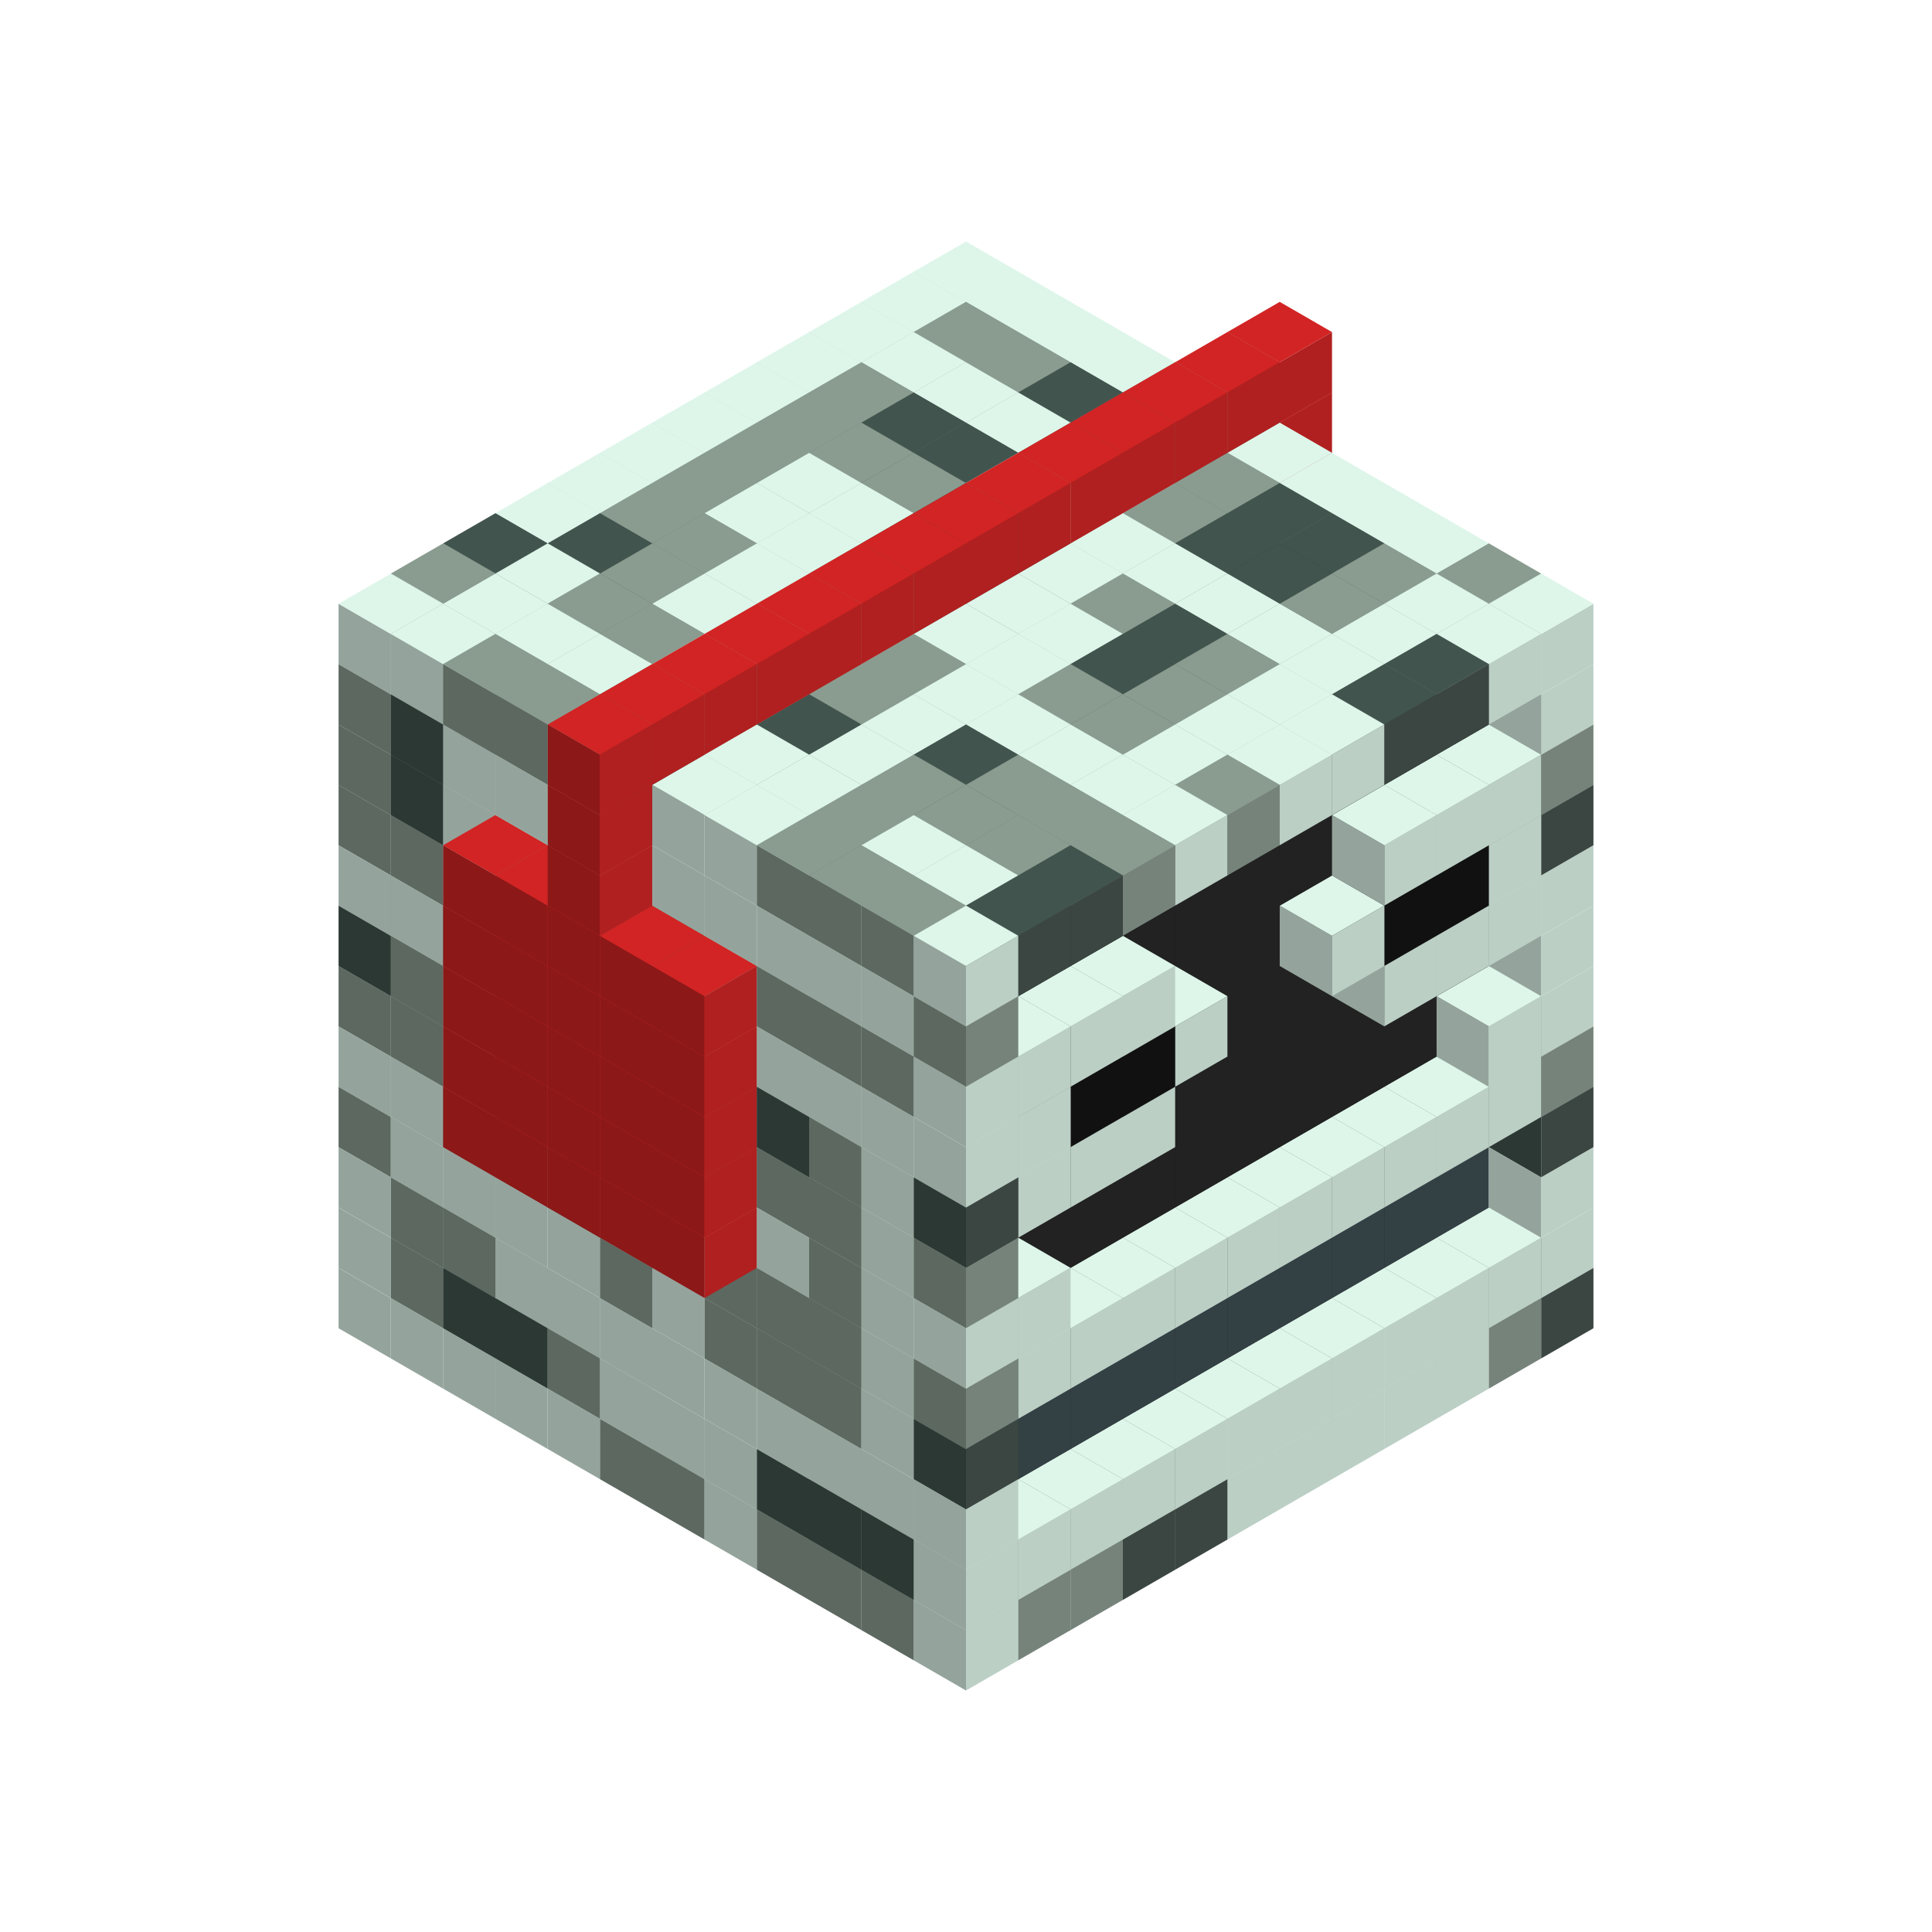 
<svg width='600' height='600' viewBox='4436371 5550000 3200000 3200000' xmlns='http://www.w3.org/2000/svg' xmlns:xlink='http://www.w3.org/1999/xlink'>
<use xlink:href='#v-0x00000060-1' transform='translate(983738,3600000)'/>
<use xlink:href='#v-0x00000060-1' transform='translate(1070341,3650000)'/>
<use xlink:href='#v-0x00000060-1' transform='translate(1156944,3700000)'/>
<use xlink:href='#v-0x00000060-1' transform='translate(1243547,3750000)'/>
<use xlink:href='#v-0x00000060-1' transform='translate(1330150,3800000)'/>
<use xlink:href='#v-0x00000060-4' transform='translate(1416753,3850000)'/>
<use xlink:href='#v-0x00000060-4' transform='translate(1503356,3900000)'/>
<use xlink:href='#v-0x00000060-1' transform='translate(1589959,3950000)'/>
<use xlink:href='#v-0x00000060-4' transform='translate(1676562,4000000)'/>
<use xlink:href='#v-0x00000060-4' transform='translate(1763165,4050000)'/>
<use xlink:href='#v-0x00000060-4' transform='translate(1849768,4100000)'/>
<use xlink:href='#v-0x00000060-5' transform='translate(2889004,3600000)'/>
<use xlink:href='#v-0x00000060-4' transform='translate(2802401,3650000)'/>
<use xlink:href='#v-0x00000060-1' transform='translate(2715798,3700000)'/>
<use xlink:href='#v-0x00000060-1' transform='translate(2629195,3750000)'/>
<use xlink:href='#v-0x00000060-1' transform='translate(2542592,3800000)'/>
<use xlink:href='#v-0x00000060-1' transform='translate(2455989,3850000)'/>
<use xlink:href='#v-0x00000060-1' transform='translate(2369386,3900000)'/>
<use xlink:href='#v-0x00000060-5' transform='translate(2282783,3950000)'/>
<use xlink:href='#v-0x00000060-5' transform='translate(2196180,4000000)'/>
<use xlink:href='#v-0x00000060-4' transform='translate(2109577,4050000)'/>
<use xlink:href='#v-0x00000060-4' transform='translate(2022974,4100000)'/>
<use xlink:href='#v-0x00000060-1' transform='translate(1936371,4150000)'/>
<use xlink:href='#v-0x00000060-1' transform='translate(983738,3500000)'/>
<use xlink:href='#v-0x00000060-4' transform='translate(1070341,3550000)'/>
<use xlink:href='#v-0x00000060-5' transform='translate(1156944,3600000)'/>
<use xlink:href='#v-0x00000060-5' transform='translate(1243547,3650000)'/>
<use xlink:href='#v-0x00000060-4' transform='translate(1330150,3700000)'/>
<use xlink:href='#v-0x00000060-1' transform='translate(1416753,3750000)'/>
<use xlink:href='#v-0x00000060-1' transform='translate(1503356,3800000)'/>
<use xlink:href='#v-0x00000060-1' transform='translate(1589959,3850000)'/>
<use xlink:href='#v-0x00000060-5' transform='translate(1676562,3900000)'/>
<use xlink:href='#v-0x00000060-5' transform='translate(1763165,3950000)'/>
<use xlink:href='#v-0x00000060-2' transform='translate(2715798,3500000)'/>
<use xlink:href='#v-0x00000060-2' transform='translate(2629195,3550000)'/>
<use xlink:href='#v-0x00000060-2' transform='translate(2542592,3600000)'/>
<use xlink:href='#v-0x00000060-2' transform='translate(2455989,3650000)'/>
<use xlink:href='#v-0x00000060-2' transform='translate(2369386,3700000)'/>
<use xlink:href='#v-0x00000060-2' transform='translate(2282783,3750000)'/>
<use xlink:href='#v-0x00000060-2' transform='translate(2196180,3800000)'/>
<use xlink:href='#v-0x00000060-2' transform='translate(2109577,3850000)'/>
<use xlink:href='#v-0x00000060-2' transform='translate(2022974,3900000)'/>
<use xlink:href='#v-0x00000060-2' transform='translate(1936371,3950000)'/>
<use xlink:href='#v-0x00000060-5' transform='translate(1849768,4000000)'/>
<use xlink:href='#v-0x00000060-1' transform='translate(2889004,3500000)'/>
<use xlink:href='#v-0x00000060-1' transform='translate(2802401,3550000)'/>
<use xlink:href='#v-0x00000060-1' transform='translate(2715798,3600000)'/>
<use xlink:href='#v-0x00000060-1' transform='translate(2629195,3650000)'/>
<use xlink:href='#v-0x00000060-1' transform='translate(2542592,3700000)'/>
<use xlink:href='#v-0x00000060-1' transform='translate(2455989,3750000)'/>
<use xlink:href='#v-0x00000060-1' transform='translate(2369386,3800000)'/>
<use xlink:href='#v-0x00000060-1' transform='translate(2282783,3850000)'/>
<use xlink:href='#v-0x00000060-1' transform='translate(2196180,3900000)'/>
<use xlink:href='#v-0x00000060-1' transform='translate(2109577,3950000)'/>
<use xlink:href='#v-0x00000060-1' transform='translate(2022974,4000000)'/>
<use xlink:href='#v-0x00000060-1' transform='translate(1936371,4050000)'/>
<use xlink:href='#v-0x00000060-1' transform='translate(983738,3400000)'/>
<use xlink:href='#v-0x00000060-4' transform='translate(1070341,3450000)'/>
<use xlink:href='#v-0x00000060-4' transform='translate(1156944,3500000)'/>
<use xlink:href='#v-0x00000060-1' transform='translate(1243547,3550000)'/>
<use xlink:href='#v-0x00000060-1' transform='translate(1330150,3600000)'/>
<use xlink:href='#v-0x00000060-1' transform='translate(1416753,3650000)'/>
<use xlink:href='#v-0x00000060-1' transform='translate(1503356,3700000)'/>
<use xlink:href='#v-0x00000060-1' transform='translate(1589959,3750000)'/>
<use xlink:href='#v-0x00000060-1' transform='translate(1676562,3800000)'/>
<use xlink:href='#v-0x00000060-1' transform='translate(1763165,3850000)'/>
<use xlink:href='#v-0x00000060-6' transform='translate(2715798,3400000)'/>
<use xlink:href='#v-0x00000060-6' transform='translate(2629195,3450000)'/>
<use xlink:href='#v-0x00000060-6' transform='translate(2542592,3500000)'/>
<use xlink:href='#v-0x00000060-6' transform='translate(2455989,3550000)'/>
<use xlink:href='#v-0x00000060-6' transform='translate(2369386,3600000)'/>
<use xlink:href='#v-0x00000060-6' transform='translate(2282783,3650000)'/>
<use xlink:href='#v-0x00000060-6' transform='translate(2196180,3700000)'/>
<use xlink:href='#v-0x00000060-6' transform='translate(2109577,3750000)'/>
<use xlink:href='#v-0x00000060-6' transform='translate(2022974,3800000)'/>
<use xlink:href='#v-0x00000060-6' transform='translate(1936371,3850000)'/>
<use xlink:href='#v-0x00000060-1' transform='translate(1849768,3900000)'/>
<use xlink:href='#v-0x00000060-1' transform='translate(2889004,3400000)'/>
<use xlink:href='#v-0x00000060-1' transform='translate(1936371,3950000)'/>
<use xlink:href='#v-0x00000060-4' transform='translate(983738,3300000)'/>
<use xlink:href='#v-0x00000060-1' transform='translate(1070341,3350000)'/>
<use xlink:href='#v-0x00000060-1' transform='translate(1156944,3400000)'/>
<use xlink:href='#v-0x00000060-1' transform='translate(1243547,3450000)'/>
<use xlink:href='#v-0x00000060-1' transform='translate(1330150,3500000)'/>
<use xlink:href='#v-0x00000060-4' transform='translate(1416753,3550000)'/>
<use xlink:href='#v-0x00000060-1' transform='translate(1503356,3600000)'/>
<use xlink:href='#v-0x00000060-4' transform='translate(1589959,3650000)'/>
<use xlink:href='#v-0x00000060-4' transform='translate(1676562,3700000)'/>
<use xlink:href='#v-0x00000060-4' transform='translate(1763165,3750000)'/>
<use xlink:href='#v-0x00000060-6' transform='translate(2715798,3300000)'/>
<use xlink:href='#v-0x00000060-6' transform='translate(2629195,3350000)'/>
<use xlink:href='#v-0x00000060-6' transform='translate(2542592,3400000)'/>
<use xlink:href='#v-0x00000060-6' transform='translate(2455989,3450000)'/>
<use xlink:href='#v-0x00000060-6' transform='translate(2369386,3500000)'/>
<use xlink:href='#v-0x00000060-6' transform='translate(2282783,3550000)'/>
<use xlink:href='#v-0x00000060-6' transform='translate(2196180,3600000)'/>
<use xlink:href='#v-0x00000060-6' transform='translate(2109577,3650000)'/>
<use xlink:href='#v-0x00000060-6' transform='translate(2022974,3700000)'/>
<use xlink:href='#v-0x00000060-6' transform='translate(1936371,3750000)'/>
<use xlink:href='#v-0x00000060-1' transform='translate(1849768,3800000)'/>
<use xlink:href='#v-0x00000060-5' transform='translate(2889004,3300000)'/>
<use xlink:href='#v-0x00000060-5' transform='translate(1936371,3850000)'/>
<use xlink:href='#v-0x00000060-1' transform='translate(983738,3200000)'/>
<use xlink:href='#v-0x00000060-1' transform='translate(1070341,3250000)'/>
<use xlink:href='#v-0x00000060-4' transform='translate(1156944,3300000)'/>
<use xlink:href='#v-0x00000060-4' transform='translate(1243547,3350000)'/>
<use xlink:href='#v-0x00000060-5' transform='translate(1330150,3400000)'/>
<use xlink:href='#v-0x00000060-4' transform='translate(1416753,3450000)'/>
<use xlink:href='#v-0x00000060-1' transform='translate(1503356,3500000)'/>
<use xlink:href='#v-0x00000060-4' transform='translate(1589959,3550000)'/>
<use xlink:href='#v-0x00000060-4' transform='translate(1676562,3600000)'/>
<use xlink:href='#v-0x00000060-4' transform='translate(1763165,3650000)'/>
<use xlink:href='#v-0x00000060-2' transform='translate(2715798,3200000)'/>
<use xlink:href='#v-0x00000060-2' transform='translate(2629195,3250000)'/>
<use xlink:href='#v-0x00000060-2' transform='translate(2542592,3300000)'/>
<use xlink:href='#v-0x00000060-2' transform='translate(2455989,3350000)'/>
<use xlink:href='#v-0x00000060-2' transform='translate(2369386,3400000)'/>
<use xlink:href='#v-0x00000060-2' transform='translate(2282783,3450000)'/>
<use xlink:href='#v-0x00000060-2' transform='translate(2196180,3500000)'/>
<use xlink:href='#v-0x00000060-2' transform='translate(2109577,3550000)'/>
<use xlink:href='#v-0x00000060-2' transform='translate(2022974,3600000)'/>
<use xlink:href='#v-0x00000060-2' transform='translate(1936371,3650000)'/>
<use xlink:href='#v-0x00000060-1' transform='translate(1849768,3700000)'/>
<use xlink:href='#v-0x00000060-4' transform='translate(2889004,3200000)'/>
<use xlink:href='#v-0x00000060-1' transform='translate(2802401,3250000)'/>
<use xlink:href='#v-0x00000060-1' transform='translate(2715798,3300000)'/>
<use xlink:href='#v-0x00000060-1' transform='translate(2629195,3350000)'/>
<use xlink:href='#v-0x00000060-1' transform='translate(2542592,3400000)'/>
<use xlink:href='#v-0x00000060-1' transform='translate(2455989,3450000)'/>
<use xlink:href='#v-0x00000060-1' transform='translate(2369386,3500000)'/>
<use xlink:href='#v-0x00000060-1' transform='translate(2282783,3550000)'/>
<use xlink:href='#v-0x00000060-1' transform='translate(2196180,3600000)'/>
<use xlink:href='#v-0x00000060-1' transform='translate(2109577,3650000)'/>
<use xlink:href='#v-0x00000060-1' transform='translate(2022974,3700000)'/>
<use xlink:href='#v-0x00000060-4' transform='translate(1936371,3750000)'/>
<use xlink:href='#v-0x00000060-4' transform='translate(983738,3100000)'/>
<use xlink:href='#v-0x00000060-4' transform='translate(1070341,3150000)'/>
<use xlink:href='#v-0x00000060-1' transform='translate(1156944,3200000)'/>
<use xlink:href='#v-0x00000060-7' transform='translate(2282783,2650000)'/>
<use xlink:href='#v-0x00000060-4' transform='translate(1243547,3250000)'/>
<use xlink:href='#v-0x00000060-7' transform='translate(1156944,3300000)'/>
<use xlink:href='#v-0x00000060-7' transform='translate(2369386,2700000)'/>
<use xlink:href='#v-0x00000060-4' transform='translate(1330150,3300000)'/>
<use xlink:href='#v-0x00000060-7' transform='translate(1243547,3350000)'/>
<use xlink:href='#v-0x00000060-7' transform='translate(2455989,2750000)'/>
<use xlink:href='#v-0x00000060-4' transform='translate(1416753,3350000)'/>
<use xlink:href='#v-0x00000060-7' transform='translate(1330150,3400000)'/>
<use xlink:href='#v-0x00000060-7' transform='translate(2542592,2800000)'/>
<use xlink:href='#v-0x00000060-1' transform='translate(1503356,3400000)'/>
<use xlink:href='#v-0x00000060-7' transform='translate(1416753,3450000)'/>
<use xlink:href='#v-0x00000060-7' transform='translate(2629195,2850000)'/>
<use xlink:href='#v-0x00000060-1' transform='translate(1589959,3450000)'/>
<use xlink:href='#v-0x00000060-7' transform='translate(1503356,3500000)'/>
<use xlink:href='#v-0x00000060-1' transform='translate(1676562,3500000)'/>
<use xlink:href='#v-0x00000060-4' transform='translate(1763165,3550000)'/>
<use xlink:href='#v-0x00000060-2' transform='translate(2715798,3100000)'/>
<use xlink:href='#v-0x00000060-2' transform='translate(2629195,3150000)'/>
<use xlink:href='#v-0x00000060-2' transform='translate(2542592,3200000)'/>
<use xlink:href='#v-0x00000060-2' transform='translate(2455989,3250000)'/>
<use xlink:href='#v-0x00000060-2' transform='translate(2369386,3300000)'/>
<use xlink:href='#v-0x00000060-2' transform='translate(2282783,3350000)'/>
<use xlink:href='#v-0x00000060-2' transform='translate(2196180,3400000)'/>
<use xlink:href='#v-0x00000060-2' transform='translate(2109577,3450000)'/>
<use xlink:href='#v-0x00000060-2' transform='translate(2022974,3500000)'/>
<use xlink:href='#v-0x00000060-2' transform='translate(1936371,3550000)'/>
<use xlink:href='#v-0x00000060-1' transform='translate(1849768,3600000)'/>
<use xlink:href='#v-0x00000060-1' transform='translate(2889004,3100000)'/>
<use xlink:href='#v-0x00000060-1' transform='translate(2802401,3150000)'/>
<use xlink:href='#v-0x00000060-1' transform='translate(2022974,3600000)'/>
<use xlink:href='#v-0x00000060-1' transform='translate(1936371,3650000)'/>
<use xlink:href='#v-0x00000060-5' transform='translate(983738,3000000)'/>
<use xlink:href='#v-0x00000060-4' transform='translate(1070341,3050000)'/>
<use xlink:href='#v-0x00000060-1' transform='translate(1156944,3100000)'/>
<use xlink:href='#v-0x00000060-7' transform='translate(2282783,2550000)'/>
<use xlink:href='#v-0x00000060-1' transform='translate(1243547,3150000)'/>
<use xlink:href='#v-0x00000060-7' transform='translate(1156944,3200000)'/>
<use xlink:href='#v-0x00000060-7' transform='translate(2369386,2600000)'/>
<use xlink:href='#v-0x00000060-4' transform='translate(1330150,3200000)'/>
<use xlink:href='#v-0x00000060-7' transform='translate(1243547,3250000)'/>
<use xlink:href='#v-0x00000060-7' transform='translate(2455989,2650000)'/>
<use xlink:href='#v-0x00000060-1' transform='translate(1416753,3250000)'/>
<use xlink:href='#v-0x00000060-7' transform='translate(1330150,3300000)'/>
<use xlink:href='#v-0x00000060-7' transform='translate(2542592,2700000)'/>
<use xlink:href='#v-0x00000060-1' transform='translate(1503356,3300000)'/>
<use xlink:href='#v-0x00000060-7' transform='translate(1416753,3350000)'/>
<use xlink:href='#v-0x00000060-7' transform='translate(2629195,2750000)'/>
<use xlink:href='#v-0x00000060-4' transform='translate(1589959,3350000)'/>
<use xlink:href='#v-0x00000060-7' transform='translate(1503356,3400000)'/>
<use xlink:href='#v-0x00000060-4' transform='translate(1676562,3400000)'/>
<use xlink:href='#v-0x00000060-4' transform='translate(1763165,3450000)'/>
<use xlink:href='#v-0x00000060-2' transform='translate(2715798,3000000)'/>
<use xlink:href='#v-0x00000060-2' transform='translate(2629195,3050000)'/>
<use xlink:href='#v-0x00000060-2' transform='translate(2542592,3100000)'/>
<use xlink:href='#v-0x00000060-2' transform='translate(2455989,3150000)'/>
<use xlink:href='#v-0x00000060-2' transform='translate(2369386,3200000)'/>
<use xlink:href='#v-0x00000060-2' transform='translate(2282783,3250000)'/>
<use xlink:href='#v-0x00000060-2' transform='translate(2196180,3300000)'/>
<use xlink:href='#v-0x00000060-2' transform='translate(2109577,3350000)'/>
<use xlink:href='#v-0x00000060-2' transform='translate(2022974,3400000)'/>
<use xlink:href='#v-0x00000060-2' transform='translate(1936371,3450000)'/>
<use xlink:href='#v-0x00000060-1' transform='translate(1849768,3500000)'/>
<use xlink:href='#v-0x00000060-1' transform='translate(2889004,3000000)'/>
<use xlink:href='#v-0x00000060-4' transform='translate(1936371,3550000)'/>
<use xlink:href='#v-0x00000060-1' transform='translate(983738,2900000)'/>
<use xlink:href='#v-0x00000060-1' transform='translate(1070341,2950000)'/>
<use xlink:href='#v-0x00000060-4' transform='translate(1156944,3000000)'/>
<use xlink:href='#v-0x00000060-7' transform='translate(2282783,2450000)'/>
<use xlink:href='#v-0x00000060-1' transform='translate(1243547,3050000)'/>
<use xlink:href='#v-0x00000060-7' transform='translate(1156944,3100000)'/>
<use xlink:href='#v-0x00000060-7' transform='translate(2369386,2500000)'/>
<use xlink:href='#v-0x00000060-1' transform='translate(1330150,3100000)'/>
<use xlink:href='#v-0x00000060-7' transform='translate(1243547,3150000)'/>
<use xlink:href='#v-0x00000060-7' transform='translate(2455989,2550000)'/>
<use xlink:href='#v-0x00000060-1' transform='translate(1416753,3150000)'/>
<use xlink:href='#v-0x00000060-7' transform='translate(1330150,3200000)'/>
<use xlink:href='#v-0x00000060-7' transform='translate(2542592,2600000)'/>
<use xlink:href='#v-0x00000060-1' transform='translate(1503356,3200000)'/>
<use xlink:href='#v-0x00000060-7' transform='translate(1416753,3250000)'/>
<use xlink:href='#v-0x00000060-7' transform='translate(2629195,2650000)'/>
<use xlink:href='#v-0x00000060-4' transform='translate(1589959,3250000)'/>
<use xlink:href='#v-0x00000060-7' transform='translate(1503356,3300000)'/>
<use xlink:href='#v-0x00000060-5' transform='translate(1676562,3300000)'/>
<use xlink:href='#v-0x00000060-4' transform='translate(1763165,3350000)'/>
<use xlink:href='#v-0x00000060-2' transform='translate(2715798,2900000)'/>
<use xlink:href='#v-0x00000060-2' transform='translate(2629195,2950000)'/>
<use xlink:href='#v-0x00000060-2' transform='translate(2542592,3000000)'/>
<use xlink:href='#v-0x00000060-2' transform='translate(2455989,3050000)'/>
<use xlink:href='#v-0x00000060-2' transform='translate(2369386,3100000)'/>
<use xlink:href='#v-0x00000060-2' transform='translate(2282783,3150000)'/>
<use xlink:href='#v-0x00000060-2' transform='translate(2196180,3200000)'/>
<use xlink:href='#v-0x00000060-2' transform='translate(2109577,3250000)'/>
<use xlink:href='#v-0x00000060-2' transform='translate(2022974,3300000)'/>
<use xlink:href='#v-0x00000060-2' transform='translate(1936371,3350000)'/>
<use xlink:href='#v-0x00000060-1' transform='translate(1849768,3400000)'/>
<use xlink:href='#v-0x00000060-1' transform='translate(2889004,2900000)'/>
<use xlink:href='#v-0x00000060-1' transform='translate(2802401,2950000)'/>
<use xlink:href='#v-0x00000060-1' transform='translate(2715798,3000000)'/>
<use xlink:href='#v-0x00000060-1' transform='translate(2629195,3050000)'/>
<use xlink:href='#v-0x00000060-1' transform='translate(2196180,3300000)'/>
<use xlink:href='#v-0x00000060-1' transform='translate(2109577,3350000)'/>
<use xlink:href='#v-0x00000060-1' transform='translate(2022974,3400000)'/>
<use xlink:href='#v-0x00000060-5' transform='translate(1936371,3450000)'/>
<use xlink:href='#v-0x00000060-4' transform='translate(983738,2800000)'/>
<use xlink:href='#v-0x00000060-4' transform='translate(1070341,2850000)'/>
<use xlink:href='#v-0x00000060-1' transform='translate(1156944,2900000)'/>
<use xlink:href='#v-0x00000060-7' transform='translate(2282783,2350000)'/>
<use xlink:href='#v-0x00000060-1' transform='translate(1243547,2950000)'/>
<use xlink:href='#v-0x00000060-7' transform='translate(1156944,3000000)'/>
<use xlink:href='#v-0x00000060-7' transform='translate(2369386,2400000)'/>
<use xlink:href='#v-0x00000060-4' transform='translate(1330150,3000000)'/>
<use xlink:href='#v-0x00000060-7' transform='translate(1243547,3050000)'/>
<use xlink:href='#v-0x00000060-7' transform='translate(2455989,2450000)'/>
<use xlink:href='#v-0x00000060-4' transform='translate(1416753,3050000)'/>
<use xlink:href='#v-0x00000060-7' transform='translate(1330150,3100000)'/>
<use xlink:href='#v-0x00000060-7' transform='translate(2542592,2500000)'/>
<use xlink:href='#v-0x00000060-1' transform='translate(1503356,3100000)'/>
<use xlink:href='#v-0x00000060-7' transform='translate(1416753,3150000)'/>
<use xlink:href='#v-0x00000060-7' transform='translate(2629195,2550000)'/>
<use xlink:href='#v-0x00000060-1' transform='translate(1589959,3150000)'/>
<use xlink:href='#v-0x00000060-7' transform='translate(1503356,3200000)'/>
<use xlink:href='#v-0x00000060-1' transform='translate(1676562,3200000)'/>
<use xlink:href='#v-0x00000060-1' transform='translate(1763165,3250000)'/>
<use xlink:href='#v-0x00000060-2' transform='translate(2715798,2800000)'/>
<use xlink:href='#v-0x00000060-2' transform='translate(2629195,2850000)'/>
<use xlink:href='#v-0x00000060-2' transform='translate(2542592,2900000)'/>
<use xlink:href='#v-0x00000060-2' transform='translate(2455989,2950000)'/>
<use xlink:href='#v-0x00000060-2' transform='translate(2369386,3000000)'/>
<use xlink:href='#v-0x00000060-2' transform='translate(2282783,3050000)'/>
<use xlink:href='#v-0x00000060-2' transform='translate(2196180,3100000)'/>
<use xlink:href='#v-0x00000060-2' transform='translate(2109577,3150000)'/>
<use xlink:href='#v-0x00000060-2' transform='translate(2022974,3200000)'/>
<use xlink:href='#v-0x00000060-2' transform='translate(1936371,3250000)'/>
<use xlink:href='#v-0x00000060-1' transform='translate(1849768,3300000)'/>
<use xlink:href='#v-0x00000060-5' transform='translate(2889004,2800000)'/>
<use xlink:href='#v-0x00000060-1' transform='translate(2802401,2850000)'/>
<use xlink:href='#v-0x00000060-3' transform='translate(2715798,2900000)'/>
<use xlink:href='#v-0x00000060-3' transform='translate(2629195,2950000)'/>
<use xlink:href='#v-0x00000060-1' transform='translate(2542592,3000000)'/>
<use xlink:href='#v-0x00000060-1' transform='translate(2282783,3150000)'/>
<use xlink:href='#v-0x00000060-3' transform='translate(2196180,3200000)'/>
<use xlink:href='#v-0x00000060-3' transform='translate(2109577,3250000)'/>
<use xlink:href='#v-0x00000060-1' transform='translate(2022974,3300000)'/>
<use xlink:href='#v-0x00000060-1' transform='translate(1936371,3350000)'/>
<use xlink:href='#v-0x00000060-4' transform='translate(983738,2700000)'/>
<use xlink:href='#v-0x00000060-5' transform='translate(1070341,2750000)'/>
<use xlink:href='#v-0x00000060-1' transform='translate(1156944,2800000)'/>
<use xlink:href='#v-0x00000060-7' transform='translate(2282783,2250000)'/>
<use xlink:href='#v-0x00000060-1' transform='translate(1243547,2850000)'/>
<use xlink:href='#v-0x00000060-7' transform='translate(1156944,2900000)'/>
<use xlink:href='#v-0x00000060-7' transform='translate(2369386,2300000)'/>
<use xlink:href='#v-0x00000060-5' transform='translate(1330150,2900000)'/>
<use xlink:href='#v-0x00000060-7' transform='translate(1243547,2950000)'/>
<use xlink:href='#v-0x00000060-7' transform='translate(2455989,2350000)'/>
<use xlink:href='#v-0x00000060-4' transform='translate(1416753,2950000)'/>
<use xlink:href='#v-0x00000060-7' transform='translate(1330150,3000000)'/>
<use xlink:href='#v-0x00000060-7' transform='translate(2542592,2400000)'/>
<use xlink:href='#v-0x00000060-4' transform='translate(1503356,3000000)'/>
<use xlink:href='#v-0x00000060-7' transform='translate(1416753,3050000)'/>
<use xlink:href='#v-0x00000060-7' transform='translate(2629195,2450000)'/>
<use xlink:href='#v-0x00000060-1' transform='translate(1589959,3050000)'/>
<use xlink:href='#v-0x00000060-7' transform='translate(1503356,3100000)'/>
<use xlink:href='#v-0x00000060-4' transform='translate(1676562,3100000)'/>
<use xlink:href='#v-0x00000060-4' transform='translate(1763165,3150000)'/>
<use xlink:href='#v-0x00000060-2' transform='translate(2715798,2700000)'/>
<use xlink:href='#v-0x00000060-2' transform='translate(2629195,2750000)'/>
<use xlink:href='#v-0x00000060-2' transform='translate(2542592,2800000)'/>
<use xlink:href='#v-0x00000060-2' transform='translate(2455989,2850000)'/>
<use xlink:href='#v-0x00000060-2' transform='translate(2369386,2900000)'/>
<use xlink:href='#v-0x00000060-2' transform='translate(2282783,2950000)'/>
<use xlink:href='#v-0x00000060-2' transform='translate(2196180,3000000)'/>
<use xlink:href='#v-0x00000060-2' transform='translate(2109577,3050000)'/>
<use xlink:href='#v-0x00000060-2' transform='translate(2022974,3100000)'/>
<use xlink:href='#v-0x00000060-2' transform='translate(1936371,3150000)'/>
<use xlink:href='#v-0x00000060-4' transform='translate(1849768,3200000)'/>
<use xlink:href='#v-0x00000060-4' transform='translate(2889004,2700000)'/>
<use xlink:href='#v-0x00000060-1' transform='translate(2802401,2750000)'/>
<use xlink:href='#v-0x00000060-1' transform='translate(2715798,2800000)'/>
<use xlink:href='#v-0x00000060-1' transform='translate(2629195,2850000)'/>
<use xlink:href='#v-0x00000060-1' transform='translate(2196180,3100000)'/>
<use xlink:href='#v-0x00000060-1' transform='translate(2109577,3150000)'/>
<use xlink:href='#v-0x00000060-1' transform='translate(2022974,3200000)'/>
<use xlink:href='#v-0x00000060-1' transform='translate(1936371,3250000)'/>
<use xlink:href='#v-0x00000060-4' transform='translate(983738,2600000)'/>
<use xlink:href='#v-0x00000060-5' transform='translate(1070341,2650000)'/>
<use xlink:href='#v-0x00000060-1' transform='translate(1156944,2700000)'/>
<use xlink:href='#v-0x00000060-1' transform='translate(1243547,2750000)'/>
<use xlink:href='#v-0x00000060-1' transform='translate(1330150,2800000)'/>
<use xlink:href='#v-0x00000060-7' transform='translate(2455989,2250000)'/>
<use xlink:href='#v-0x00000060-1' transform='translate(1416753,2850000)'/>
<use xlink:href='#v-0x00000060-7' transform='translate(1330150,2900000)'/>
<use xlink:href='#v-0x00000060-1' transform='translate(1503356,2900000)'/>
<use xlink:href='#v-0x00000060-1' transform='translate(1589959,2950000)'/>
<use xlink:href='#v-0x00000060-1' transform='translate(1676562,3000000)'/>
<use xlink:href='#v-0x00000060-1' transform='translate(1763165,3050000)'/>
<use xlink:href='#v-0x00000060-2' transform='translate(2715798,2600000)'/>
<use xlink:href='#v-0x00000060-2' transform='translate(2629195,2650000)'/>
<use xlink:href='#v-0x00000060-2' transform='translate(2542592,2700000)'/>
<use xlink:href='#v-0x00000060-2' transform='translate(2455989,2750000)'/>
<use xlink:href='#v-0x00000060-2' transform='translate(2369386,2800000)'/>
<use xlink:href='#v-0x00000060-2' transform='translate(2282783,2850000)'/>
<use xlink:href='#v-0x00000060-2' transform='translate(2196180,2900000)'/>
<use xlink:href='#v-0x00000060-2' transform='translate(2109577,2950000)'/>
<use xlink:href='#v-0x00000060-2' transform='translate(2022974,3000000)'/>
<use xlink:href='#v-0x00000060-2' transform='translate(1936371,3050000)'/>
<use xlink:href='#v-0x00000060-1' transform='translate(1849768,3100000)'/>
<use xlink:href='#v-0x00000060-1' transform='translate(2889004,2600000)'/>
<use xlink:href='#v-0x00000060-4' transform='translate(1936371,3150000)'/>
<use xlink:href='#v-0x00000060-1' transform='translate(1936371,1950000)'/>
<use xlink:href='#v-0x00000060-1' transform='translate(1849768,2000000)'/>
<use xlink:href='#v-0x00000060-1' transform='translate(1763165,2050000)'/>
<use xlink:href='#v-0x00000060-1' transform='translate(1676562,2100000)'/>
<use xlink:href='#v-0x00000060-1' transform='translate(1589959,2150000)'/>
<use xlink:href='#v-0x00000060-1' transform='translate(1503356,2200000)'/>
<use xlink:href='#v-0x00000060-1' transform='translate(1416753,2250000)'/>
<use xlink:href='#v-0x00000060-1' transform='translate(1330150,2300000)'/>
<use xlink:href='#v-0x00000060-1' transform='translate(1243547,2350000)'/>
<use xlink:href='#v-0x00000060-5' transform='translate(1156944,2400000)'/>
<use xlink:href='#v-0x00000060-4' transform='translate(1070341,2450000)'/>
<use xlink:href='#v-0x00000060-1' transform='translate(983738,2500000)'/>
<use xlink:href='#v-0x00000060-1' transform='translate(2022974,2000000)'/>
<use xlink:href='#v-0x00000060-4' transform='translate(1936371,2050000)'/>
<use xlink:href='#v-0x00000060-1' transform='translate(1849768,2100000)'/>
<use xlink:href='#v-0x00000060-4' transform='translate(1763165,2150000)'/>
<use xlink:href='#v-0x00000060-4' transform='translate(1676562,2200000)'/>
<use xlink:href='#v-0x00000060-4' transform='translate(1589959,2250000)'/>
<use xlink:href='#v-0x00000060-4' transform='translate(1503356,2300000)'/>
<use xlink:href='#v-0x00000060-4' transform='translate(1416753,2350000)'/>
<use xlink:href='#v-0x00000060-5' transform='translate(1330150,2400000)'/>
<use xlink:href='#v-0x00000060-1' transform='translate(1243547,2450000)'/>
<use xlink:href='#v-0x00000060-1' transform='translate(1156944,2500000)'/>
<use xlink:href='#v-0x00000060-1' transform='translate(1070341,2550000)'/>
<use xlink:href='#v-0x00000060-1' transform='translate(2109577,2050000)'/>
<use xlink:href='#v-0x00000060-4' transform='translate(2022974,2100000)'/>
<use xlink:href='#v-0x00000060-1' transform='translate(1936371,2150000)'/>
<use xlink:href='#v-0x00000060-5' transform='translate(1849768,2200000)'/>
<use xlink:href='#v-0x00000060-4' transform='translate(1763165,2250000)'/>
<use xlink:href='#v-0x00000060-1' transform='translate(1676562,2300000)'/>
<use xlink:href='#v-0x00000060-1' transform='translate(1589959,2350000)'/>
<use xlink:href='#v-0x00000060-4' transform='translate(1503356,2400000)'/>
<use xlink:href='#v-0x00000060-4' transform='translate(1416753,2450000)'/>
<use xlink:href='#v-0x00000060-4' transform='translate(1330150,2500000)'/>
<use xlink:href='#v-0x00000060-1' transform='translate(1243547,2550000)'/>
<use xlink:href='#v-0x00000060-4' transform='translate(1156944,2600000)'/>
<use xlink:href='#v-0x00000060-1' transform='translate(2196180,2100000)'/>
<use xlink:href='#v-0x00000060-5' transform='translate(2109577,2150000)'/>
<use xlink:href='#v-0x00000060-1' transform='translate(2022974,2200000)'/>
<use xlink:href='#v-0x00000060-5' transform='translate(1936371,2250000)'/>
<use xlink:href='#v-0x00000060-4' transform='translate(1849768,2300000)'/>
<use xlink:href='#v-0x00000060-1' transform='translate(1763165,2350000)'/>
<use xlink:href='#v-0x00000060-1' transform='translate(1676562,2400000)'/>
<use xlink:href='#v-0x00000060-1' transform='translate(1589959,2450000)'/>
<use xlink:href='#v-0x00000060-1' transform='translate(1503356,2500000)'/>
<use xlink:href='#v-0x00000060-4' transform='translate(1416753,2550000)'/>
<use xlink:href='#v-0x00000060-1' transform='translate(1330150,2600000)'/>
<use xlink:href='#v-0x00000060-4' transform='translate(1243547,2650000)'/>
<use xlink:href='#v-0x00000060-4' transform='translate(2282783,2150000)'/>
<use xlink:href='#v-0x00000060-5' transform='translate(2196180,2200000)'/>
<use xlink:href='#v-0x00000060-4' transform='translate(2109577,2250000)'/>
<use xlink:href='#v-0x00000060-1' transform='translate(2022974,2300000)'/>
<use xlink:href='#v-0x00000060-5' transform='translate(1936371,2350000)'/>
<use xlink:href='#v-0x00000060-5' transform='translate(1849768,2400000)'/>
<use xlink:href='#v-0x00000060-4' transform='translate(1763165,2450000)'/>
<use xlink:href='#v-0x00000060-1' transform='translate(1676562,2500000)'/>
<use xlink:href='#v-0x00000060-1' transform='translate(1589959,2550000)'/>
<use xlink:href='#v-0x00000060-1' transform='translate(1503356,2600000)'/>
<use xlink:href='#v-0x00000060-4' transform='translate(1416753,2650000)'/>
<use xlink:href='#v-0x00000060-4' transform='translate(1330150,2700000)'/>
<use xlink:href='#v-0x00000060-7' transform='translate(2455989,2150000)'/>
<use xlink:href='#v-0x00000060-4' transform='translate(2369386,2200000)'/>
<use xlink:href='#v-0x00000060-4' transform='translate(2282783,2250000)'/>
<use xlink:href='#v-0x00000060-1' transform='translate(2196180,2300000)'/>
<use xlink:href='#v-0x00000060-1' transform='translate(2109577,2350000)'/>
<use xlink:href='#v-0x00000060-5' transform='translate(2022974,2400000)'/>
<use xlink:href='#v-0x00000060-5' transform='translate(1936371,2450000)'/>
<use xlink:href='#v-0x00000060-4' transform='translate(1849768,2500000)'/>
<use xlink:href='#v-0x00000060-1' transform='translate(1763165,2550000)'/>
<use xlink:href='#v-0x00000060-4' transform='translate(1676562,2600000)'/>
<use xlink:href='#v-0x00000060-4' transform='translate(1589959,2650000)'/>
<use xlink:href='#v-0x00000060-1' transform='translate(1503356,2700000)'/>
<use xlink:href='#v-0x00000060-5' transform='translate(1416753,2750000)'/>
<use xlink:href='#v-0x00000060-7' transform='translate(1330150,2800000)'/>
<use xlink:href='#v-0x00000060-1' transform='translate(2455989,2250000)'/>
<use xlink:href='#v-0x00000060-4' transform='translate(2369386,2300000)'/>
<use xlink:href='#v-0x00000060-4' transform='translate(2282783,2350000)'/>
<use xlink:href='#v-0x00000060-1' transform='translate(2196180,2400000)'/>
<use xlink:href='#v-0x00000060-1' transform='translate(2109577,2450000)'/>
<use xlink:href='#v-0x00000060-1' transform='translate(2022974,2500000)'/>
<use xlink:href='#v-0x00000060-1' transform='translate(1936371,2550000)'/>
<use xlink:href='#v-0x00000060-4' transform='translate(1849768,2600000)'/>
<use xlink:href='#v-0x00000060-4' transform='translate(1763165,2650000)'/>
<use xlink:href='#v-0x00000060-5' transform='translate(1676562,2700000)'/>
<use xlink:href='#v-0x00000060-1' transform='translate(1589959,2750000)'/>
<use xlink:href='#v-0x00000060-1' transform='translate(1503356,2800000)'/>
<use xlink:href='#v-0x00000060-1' transform='translate(2542592,2300000)'/>
<use xlink:href='#v-0x00000060-5' transform='translate(2455989,2350000)'/>
<use xlink:href='#v-0x00000060-5' transform='translate(2369386,2400000)'/>
<use xlink:href='#v-0x00000060-1' transform='translate(2282783,2450000)'/>
<use xlink:href='#v-0x00000060-4' transform='translate(2196180,2500000)'/>
<use xlink:href='#v-0x00000060-1' transform='translate(2109577,2550000)'/>
<use xlink:href='#v-0x00000060-1' transform='translate(2022974,2600000)'/>
<use xlink:href='#v-0x00000060-1' transform='translate(1936371,2650000)'/>
<use xlink:href='#v-0x00000060-1' transform='translate(1849768,2700000)'/>
<use xlink:href='#v-0x00000060-1' transform='translate(1763165,2750000)'/>
<use xlink:href='#v-0x00000060-1' transform='translate(1676562,2800000)'/>
<use xlink:href='#v-0x00000060-1' transform='translate(1589959,2850000)'/>
<use xlink:href='#v-0x00000060-1' transform='translate(2629195,2350000)'/>
<use xlink:href='#v-0x00000060-5' transform='translate(2542592,2400000)'/>
<use xlink:href='#v-0x00000060-5' transform='translate(2455989,2450000)'/>
<use xlink:href='#v-0x00000060-1' transform='translate(2369386,2500000)'/>
<use xlink:href='#v-0x00000060-5' transform='translate(2282783,2550000)'/>
<use xlink:href='#v-0x00000060-5' transform='translate(2196180,2600000)'/>
<use xlink:href='#v-0x00000060-4' transform='translate(2109577,2650000)'/>
<use xlink:href='#v-0x00000060-1' transform='translate(2022974,2700000)'/>
<use xlink:href='#v-0x00000060-5' transform='translate(1936371,2750000)'/>
<use xlink:href='#v-0x00000060-4' transform='translate(1849768,2800000)'/>
<use xlink:href='#v-0x00000060-4' transform='translate(1763165,2850000)'/>
<use xlink:href='#v-0x00000060-4' transform='translate(1676562,2900000)'/>
<use xlink:href='#v-0x00000060-1' transform='translate(2715798,2400000)'/>
<use xlink:href='#v-0x00000060-4' transform='translate(2629195,2450000)'/>
<use xlink:href='#v-0x00000060-4' transform='translate(2542592,2500000)'/>
<use xlink:href='#v-0x00000060-1' transform='translate(2455989,2550000)'/>
<use xlink:href='#v-0x00000060-4' transform='translate(2369386,2600000)'/>
<use xlink:href='#v-0x00000060-4' transform='translate(2282783,2650000)'/>
<use xlink:href='#v-0x00000060-4' transform='translate(2196180,2700000)'/>
<use xlink:href='#v-0x00000060-1' transform='translate(2109577,2750000)'/>
<use xlink:href='#v-0x00000060-4' transform='translate(2022974,2800000)'/>
<use xlink:href='#v-0x00000060-4' transform='translate(1936371,2850000)'/>
<use xlink:href='#v-0x00000060-1' transform='translate(1849768,2900000)'/>
<use xlink:href='#v-0x00000060-4' transform='translate(1763165,2950000)'/>
<use xlink:href='#v-0x00000060-4' transform='translate(2802401,2450000)'/>
<use xlink:href='#v-0x00000060-1' transform='translate(2715798,2500000)'/>
<use xlink:href='#v-0x00000060-1' transform='translate(2629195,2550000)'/>
<use xlink:href='#v-0x00000060-1' transform='translate(2542592,2600000)'/>
<use xlink:href='#v-0x00000060-1' transform='translate(2455989,2650000)'/>
<use xlink:href='#v-0x00000060-1' transform='translate(2369386,2700000)'/>
<use xlink:href='#v-0x00000060-1' transform='translate(2282783,2750000)'/>
<use xlink:href='#v-0x00000060-1' transform='translate(2196180,2800000)'/>
<use xlink:href='#v-0x00000060-4' transform='translate(2109577,2850000)'/>
<use xlink:href='#v-0x00000060-4' transform='translate(2022974,2900000)'/>
<use xlink:href='#v-0x00000060-1' transform='translate(1936371,2950000)'/>
<use xlink:href='#v-0x00000060-4' transform='translate(1849768,3000000)'/>
<use xlink:href='#v-0x00000060-1' transform='translate(2889004,2500000)'/>
<use xlink:href='#v-0x00000060-1' transform='translate(2802401,2550000)'/>
<use xlink:href='#v-0x00000060-5' transform='translate(2715798,2600000)'/>
<use xlink:href='#v-0x00000060-5' transform='translate(2629195,2650000)'/>
<use xlink:href='#v-0x00000060-1' transform='translate(2542592,2700000)'/>
<use xlink:href='#v-0x00000060-1' transform='translate(2455989,2750000)'/>
<use xlink:href='#v-0x00000060-4' transform='translate(2369386,2800000)'/>
<use xlink:href='#v-0x00000060-1' transform='translate(2282783,2850000)'/>
<use xlink:href='#v-0x00000060-4' transform='translate(2196180,2900000)'/>
<use xlink:href='#v-0x00000060-5' transform='translate(2109577,2950000)'/>
<use xlink:href='#v-0x00000060-5' transform='translate(2022974,3000000)'/>
<use xlink:href='#v-0x00000060-1' transform='translate(1936371,3050000)'/>
<use xlink:href='#v-0x00000060-7' transform='translate(2455989,2050000)'/>
<use xlink:href='#v-0x00000060-7' transform='translate(2369386,2100000)'/>
<use xlink:href='#v-0x00000060-7' transform='translate(2282783,2150000)'/>
<use xlink:href='#v-0x00000060-7' transform='translate(2196180,2200000)'/>
<use xlink:href='#v-0x00000060-7' transform='translate(2109577,2250000)'/>
<use xlink:href='#v-0x00000060-7' transform='translate(2022974,2300000)'/>
<use xlink:href='#v-0x00000060-7' transform='translate(1936371,2350000)'/>
<use xlink:href='#v-0x00000060-7' transform='translate(1849768,2400000)'/>
<use xlink:href='#v-0x00000060-7' transform='translate(1763165,2450000)'/>
<use xlink:href='#v-0x00000060-7' transform='translate(1676562,2500000)'/>
<use xlink:href='#v-0x00000060-7' transform='translate(1589959,2550000)'/>
<use xlink:href='#v-0x00000060-7' transform='translate(1503356,2600000)'/>
<use xlink:href='#v-0x00000060-7' transform='translate(1416753,2650000)'/>
<use xlink:href='#v-0x00000060-7' transform='translate(1330150,2700000)'/>
<defs>
<g id='v-0x00000060-1'>
<polygon points='4100000,4100000 4100000,4200000 4013397,4150000 4013397,4050000' fill='#94a49c'/>
<polygon points='4100000,4100000 4100000,4200000 4186602,4150000 4186602,4050000' fill='#bbcfc5'/>
<polygon points='4100000,4100000 4013397,4050000 4100000,4000000 4186602,4050000' fill='#def6ea'/>
</g>
<g id='v-0x00000060-2'>
<polygon points='4100000,4100000 4100000,4200000 4013397,4150000 4013397,4050000' fill='#181818'/>
<polygon points='4100000,4100000 4100000,4200000 4186602,4150000 4186602,4050000' fill='#222222'/>
<polygon points='4100000,4100000 4013397,4050000 4100000,4000000 4186602,4050000' fill='#242424'/>
</g>
<g id='v-0x00000060-3'>
<polygon points='4100000,4100000 4100000,4200000 4013397,4150000 4013397,4050000' fill='#0c0c0c'/>
<polygon points='4100000,4100000 4100000,4200000 4186602,4150000 4186602,4050000' fill='#111111'/>
<polygon points='4100000,4100000 4013397,4050000 4100000,4000000 4186602,4050000' fill='#121212'/>
</g>
<g id='v-0x00000060-4'>
<polygon points='4100000,4100000 4100000,4200000 4013397,4150000 4013397,4050000' fill='#5c6860'/>
<polygon points='4100000,4100000 4100000,4200000 4186602,4150000 4186602,4050000' fill='#76837b'/>
<polygon points='4100000,4100000 4013397,4050000 4100000,4000000 4186602,4050000' fill='#8a9c90'/>
</g>
<g id='v-0x00000060-5'>
<polygon points='4100000,4100000 4100000,4200000 4013397,4150000 4013397,4050000' fill='#2c3834'/>
<polygon points='4100000,4100000 4100000,4200000 4186602,4150000 4186602,4050000' fill='#3b4642'/>
<polygon points='4100000,4100000 4013397,4050000 4100000,4000000 4186602,4050000' fill='#42544e'/>
</g>
<g id='v-0x00000060-6'>
<polygon points='4100000,4100000 4100000,4200000 4013397,4150000 4013397,4050000' fill='#283034'/>
<polygon points='4100000,4100000 4100000,4200000 4186602,4150000 4186602,4050000' fill='#334044'/>
<polygon points='4100000,4100000 4013397,4050000 4100000,4000000 4186602,4050000' fill='#3c484e'/>
</g>
<g id='v-0x00000060-7'>
<polygon points='4100000,4100000 4100000,4200000 4013397,4150000 4013397,4050000' fill='#8c1818'/>
<polygon points='4100000,4100000 4100000,4200000 4186602,4150000 4186602,4050000' fill='#b02020'/>
<polygon points='4100000,4100000 4013397,4050000 4100000,4000000 4186602,4050000' fill='#d22424'/>
</g>
</defs>
</svg>
